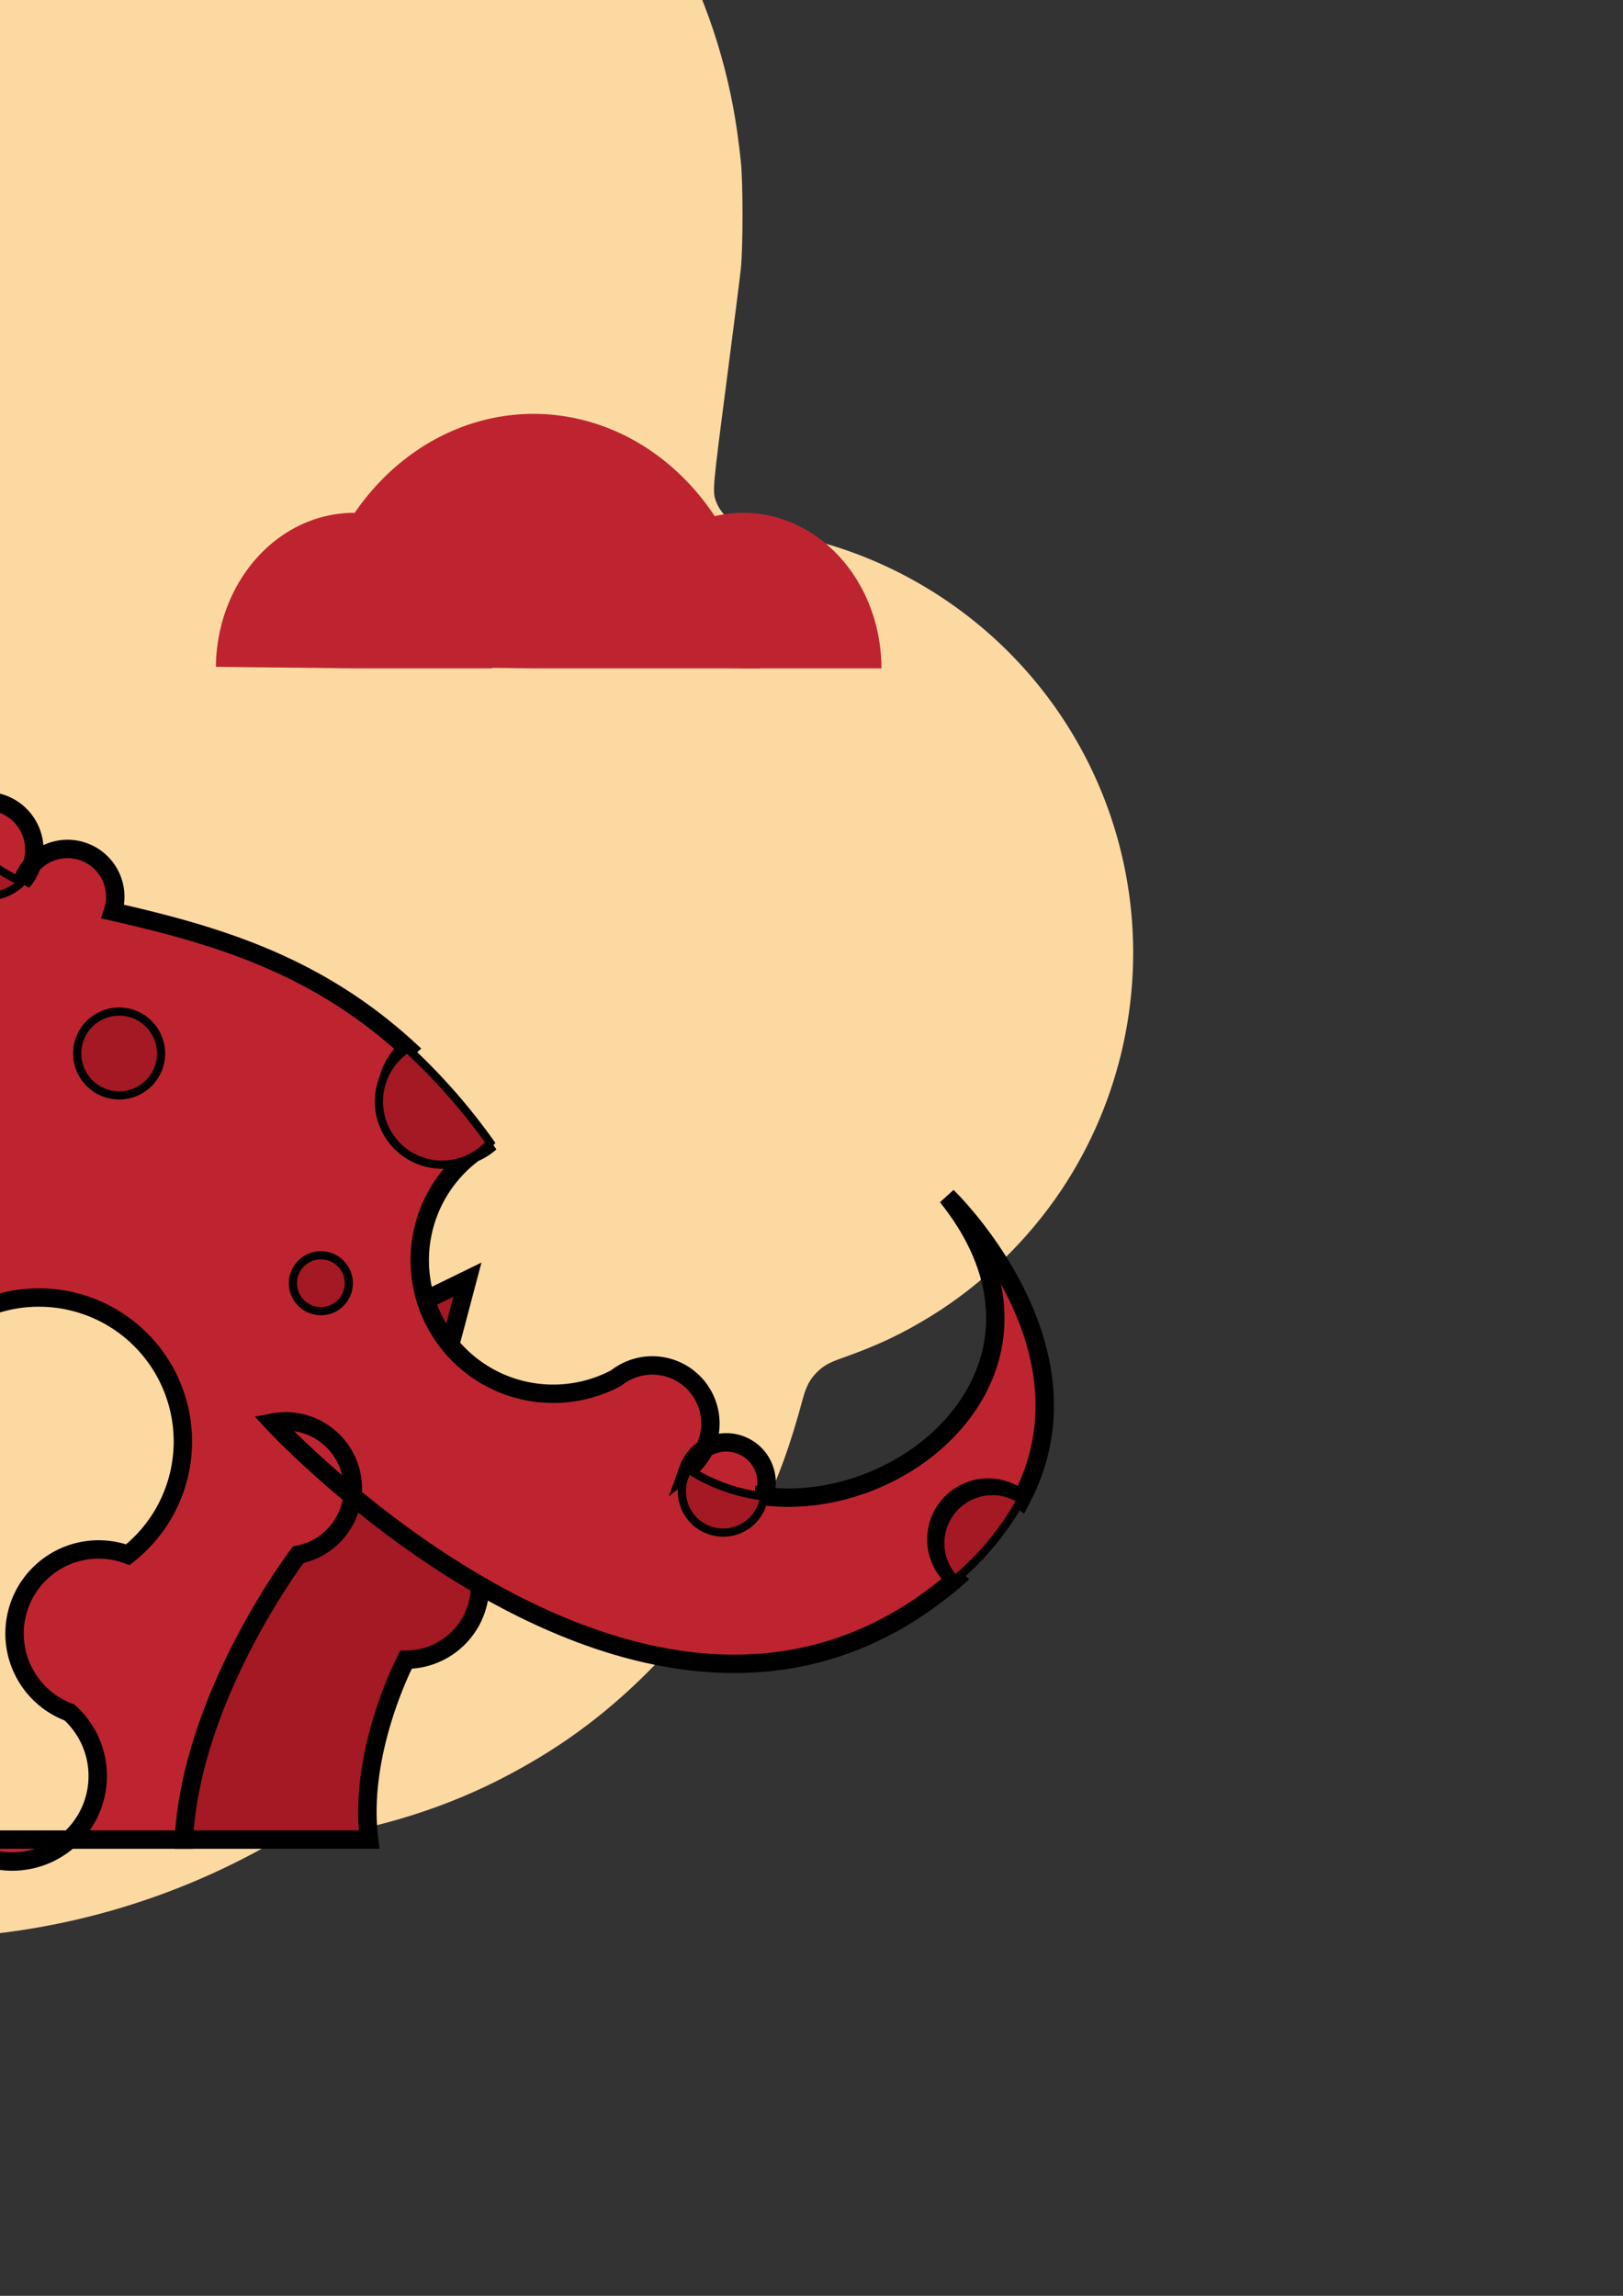 <?xml version="1.0" encoding="UTF-8" standalone="no"?>
<svg
   xmlns:dc="http://purl.org/dc/elements/1.1/"
   xmlns:cc="http://creativecommons.org/ns#"
   xmlns:rdf="http://www.w3.org/1999/02/22-rdf-syntax-ns#"
   xmlns:svg="http://www.w3.org/2000/svg"
   xmlns="http://www.w3.org/2000/svg"
   xmlns:sodipodi="http://sodipodi.sourceforge.net/DTD/sodipodi-0.dtd"
   xmlns:inkscape="http://www.inkscape.org/namespaces/inkscape"
   sodipodi:docname="dino illstration.svg"
   inkscape:version="1.0 (4035a4fb49, 2020-05-01)"
   id="svg8"
   version="1.1"
   viewBox="0 0 210 297"
   height="1122.52"
   width="793.701">
  <rect x="0" y="0" width="210" height="297" fill="#333333" stroke="none"/>
  <defs
     id="defs2">
    <inkscape:path-effect
       simplify_just_coalesce="false"
       simplify_individual_paths="false"
       helper_size="0"
       smooth_angles="360"
       threshold="0.024"
       steps="1"
       lpeversion="1"
       is_visible="true"
       id="path-effect986"
       effect="simplify" />
    <inkscape:path-effect
       simplify_just_coalesce="false"
       simplify_individual_paths="false"
       helper_size="0"
       smooth_angles="360"
       threshold="0.024"
       steps="1"
       lpeversion="1"
       is_visible="true"
       id="path-effect980"
       effect="simplify" />
  </defs>
  <sodipodi:namedview
     showborder="false"
     inkscape:showpageshadow="false"
     units="px"
     inkscape:window-maximized="1"
     inkscape:window-y="-9"
     inkscape:window-x="-9"
     inkscape:window-height="1001"
     inkscape:window-width="1920"
     showgrid="false"
     inkscape:document-rotation="0"
     inkscape:current-layer="g857"
     inkscape:document-units="px"
     inkscape:cy="269.7401"
     inkscape:cx="-243.05069"
     inkscape:zoom="0.35"
     inkscape:pageshadow="2"
     inkscape:pageopacity="0.0"
     borderopacity="1.0"
     bordercolor="#666666"
     pagecolor="#ffffff"
     id="base" />
  <g
     id="layer1"
     inkscape:groupmode="layer"
     inkscape:label="Layer 1">
    <rect
       y="18.899"
       x="-70.228"
       height="86.935"
       width="137.583"
       id="rect833"
       style="fill:none;stroke:#ffffff;stroke-width:0.529;stroke-linejoin:bevel;paint-order:stroke fill markers" />
    <g
       transform="matrix(-1.058,0,0,1.058,242.274,111.597)"
       id="g871">
      <g
         id="g857">
        <path
           sodipodi:nodetypes="cccccccccccccccccccccccsscscc"
           id="path1003"
           fill="#94be24"
           d="m 330.689,-402.192 c 0,0 0.261,1.782 -2.019,12.425 -16.892,2.893 -24.327,46.221 -49.413,54.901 -3.706,11.142 -19.932,13.494 -19.932,13.494 -2.909,13.092 -11.604,24.155 -23.638,30.076 0.095,7.671 2.84,15.074 7.768,20.953 8.006,2.056 13.998,8.713 15.204,16.891 h -30.408 c -1.022,-19.266 -15.204,-37.844 -15.204,-37.844 3.003,-5.33 4.187,-11.493 3.373,-17.556 0,0 -49.199,53.285 -88.682,22.45 -0.689,-0.546 -1.354,-1.069 -1.972,-1.615 -3.561,-2.959 -6.535,-6.562 -8.766,-10.619 -10.548,-19.955 8.885,-39.317 9.835,-40.243 -17.651,22.022 4.751,42.191 24.303,39.816 3.591,-0.411 7.039,-1.646 10.073,-3.611 4.359,-2.955 7.709,-7.175 9.598,-12.092 4.324,-11.051 9.937,-21.553 16.724,-31.287 3.226,-4.533 6.912,-8.721 10.999,-12.496 12.139,-11.07 25.11,-14.99 39.15,-18.174 4.154,-0.857 8.195,-2.188 12.044,-3.967 4.028,-1.783 7.412,-4.76 9.693,-8.529 3.658,-6.177 4.252,-14.468 5.987,-25.728 3.373,-21.785 26.346,-19.243 34.47,-19.433 8.125,-0.19 9.455,-7.768 20.763,-3.207 11.308,4.561 11.332,20.953 11.332,20.953 -9.122,-1.188 -16.724,1.52 -25.847,9.978 -9.122,8.457 -14.871,7.412 -14.871,7.412 15.299,4.49 39.435,-2.946 39.435,-2.946 z"
           style="fill:#be242f;fill-opacity:1;stroke-width:1" />
        <path
           id="path960"
           d="m 193.004,119.454 c -8.445,-0.814 -17.283,-3.381 -24.894,-7.232 -7.104,-3.595 -12.817,-7.729 -18.42,-13.331 -5.684,-5.682 -10.329,-12.172 -13.707,-19.147 -2.226,-4.597 -3.609,-8.394 -5.19,-14.251 -0.387,-1.433 -0.855,-2.317 -1.657,-3.133 -0.793,-0.806 -1.489,-1.208 -3.037,-1.755 -4.421,-1.562 -7.363,-2.948 -10.961,-5.16 C 108.914,51.618 103.312,46.203 99.185,40.025 91.844,29.037 88.938,15.525 91.112,2.495 c 2.891,-17.33 14.301,-32.006 30.431,-39.142 4.603,-2.036 9.438,-3.367 14.737,-4.056 0.729,-0.095 1.611,-0.261 1.96,-0.37 1.321,-0.411 2.627,-1.659 3.149,-3.009 0.494,-1.277 0.481,-1.429 -1.24,-14.66 -0.866,-6.653 -1.657,-12.898 -1.759,-13.878 -0.273,-2.626 -0.273,-10.548 -5e-5,-13.122 0.268,-2.529 0.57,-4.656 0.952,-6.696 3.206,-17.14 12.521,-32.224 26.122,-42.3 9.905,-7.338 21.334,-11.789 33.858,-13.185 1.922,-0.214 2.707,-0.241 7.128,-0.241 4.415,0 5.209,0.027 7.128,0.24 11.39,1.266 21.543,4.913 30.888,11.094 3.942,2.607 6.92,5.004 10.137,8.158 4.217,4.135 6.829,7.294 9.908,11.988 1.996,3.043 2.709,3.994 4.014,5.354 5.399,5.627 13.287,8.046 21.097,6.471 1.523,-0.307 3.357,-0.937 6.739,-2.313 3.17,-1.29 4.481,-1.761 7.799,-2.804 5.409,-1.701 11.265,-2.939 17.191,-3.636 5.905,-0.694 13.636,-0.774 19.613,-0.204 21.704,2.071 42.006,11.674 57.513,27.205 3.706,3.711 5.969,6.307 8.885,10.188 6.108,8.129 10.79,16.968 13.973,26.375 2.797,8.268 4.354,16.319 4.851,25.086 0.165,2.901 0.071,10.42 -0.164,13.147 -0.833,9.677 -2.899,18.502 -6.394,27.309 -2.402,6.053 -5.238,11.464 -8.955,17.084 -5.399,8.163 -11.914,15.323 -19.625,21.566 -9.904,8.019 -21.77,14.114 -34.039,17.484 -6.063,1.665 -10.843,2.487 -18.583,3.196 -2.332,0.213 -11.51,0.175 -14.202,-0.059 -7.937,-0.691 -14.028,-1.865 -20.844,-4.016 -5.103,-1.611 -8.144,-2.084 -12.626,-1.965 -5.441,0.145 -9.913,1.251 -14.866,3.678 -6.024,2.951 -11.344,7.743 -14.948,13.463 -4.758,7.551 -10.127,13.495 -17.23,19.076 -5.803,4.559 -13.581,8.702 -20.898,11.13 -5.169,1.715 -9.641,2.663 -15.697,3.327 -1.947,0.213 -11.888,0.211 -14.111,-0.003 z"
           style="fill:#fdd9a2;fill-opacity:1;stroke-width:1" />
        <circle
           transform="scale(-1,1)"
           r="88.571"
           cy="42.961"
           cx="-239.656"
           id="path911"
           style="opacity:1;vector-effect:none;fill:#fdd9a2;fill-opacity:1;fill-rule:evenodd;stroke:none;stroke-width:0.378;stroke-linecap:butt;stroke-linejoin:round;stroke-miterlimit:4;stroke-dasharray:none;stroke-dashoffset:0;stroke-opacity:1;paint-order:normal" />
        <path
           style="fill:#a41923;fill-opacity:1;stroke-width:2.25;stroke:#000000;stroke-opacity:1;stroke-miterlimit:4;stroke-dasharray:none"
           d="m 179.334,79.359 a -20.299,20.299 0 0 1 0,18.097 c 0,0 5.886,11.194 4.52,21.998 h 22.649 V 67.936 L 171.828,50.989 Z"
           fill="#82a626"
           id="path837" />
        <path
           style="fill:#be242f;fill-opacity:1;stroke-width:2.25;stroke-miterlimit:4;stroke-dasharray:none;stroke:#000000;stroke-opacity:1"
           d="m 300.797,-17.453 c 0,0 0.241,1.64 -1.859,11.436 -2.099,9.796 -28.689,14.454 -28.689,14.454 1.881,13.689 -6.997,25.606 -6.997,25.606 a -13.304,13.304 0 0 1 10.255,15.897 -11.073,11.073 0 0 0 -12.573,-0.7 c -3.499,-5.357 -7.478,-4.723 -7.478,-4.723 -3.411,10.255 -18.346,12.42 -18.346,12.42 a -40.689,40.689 0 0 1 -21.757,27.683 -30.613,30.613 0 0 0 7.15,19.286 -18.897,18.897 0 0 1 13.995,15.547 H 206.508 C 205.568,101.72 192.513,84.62 192.513,84.62 a -25.897,25.897 0 0 0 3.105,-16.159 c 0,0 -45.286,49.047 -81.628,20.664 -0.634,-0.503 -1.246,-0.984 -1.815,-1.487 a -34.022,34.022 0 0 1 -8.069,-9.774 c -9.709,-18.368 8.178,-36.189 9.053,-37.042 -16.247,20.27 4.373,38.835 22.37,36.649 a -21.567,21.567 0 0 0 9.271,-3.324 -23.725,23.725 0 0 0 8.834,-11.13 -138.729,138.729 0 0 1 15.394,-28.798 -74.288,74.288 0 0 1 10.124,-11.502 C 190.327,12.526 202.266,8.918 215.189,5.988 a -50.949,50.949 0 0 0 11.086,-3.652 -19.794,19.794 0 0 0 8.922,-7.85 c 3.367,-5.685 3.914,-13.317 5.51,-23.682 3.105,-20.052 24.25,-17.712 31.729,-17.887 7.478,-0.175 8.703,-7.15 19.111,-2.952 10.409,4.198 10.43,19.286 10.43,19.286 -8.397,-1.093 -15.394,1.399 -23.791,9.184 -8.397,7.785 -13.689,6.822 -13.689,6.822 14.082,4.133 36.299,-2.711 36.299,-2.711 z"
           fill="#94be24"
           id="path839" />
        <g
           transform="matrix(2.187,0,0,2.187,61.401,-105.904)"
           style="fill:#a41923;fill-opacity:1;stroke-width:0.457;stroke-miterlimit:4;stroke-dasharray:none;stroke:#000000;stroke-opacity:1"
           fill="#82a626"
           id="g855">
          <path
             style="fill:#a41923;fill-opacity:1;stroke-width:0.457;stroke-miterlimit:4;stroke-dasharray:none;stroke:#000000;stroke-opacity:1"
             d="m 55.44,61.78 a 3.529,3.529 0 0 1 -3.53,3.53 3.58,3.58 0 0 1 -2.69,-1.23 33.973,33.973 0 0 1 4.63,-5.26 3.542,3.542 0 0 1 1.59,2.96 z"
             id="path843" />
          <circle
             style="fill:#a41923;fill-opacity:1;stroke-width:0.457;stroke-miterlimit:4;stroke-dasharray:none;stroke:#000000;stroke-opacity:1"
             cx="69.969"
             cy="59.094"
             r="2.344"
             id="circle845" />
          <path
             style="fill:#a41923;fill-opacity:1;stroke-width:0.457;stroke-miterlimit:4;stroke-dasharray:none;stroke:#000000;stroke-opacity:1"
             d="m 80.06,47.59 a 2.722,2.722 0 0 1 -4.66,1.91 9.052,9.052 0 0 0 4.08,-3.59 2.674,2.674 0 0 1 0.58,1.68 z"
             id="path847" />
          <circle
             style="fill:#a41923;fill-opacity:1;stroke-width:0.457;stroke-miterlimit:4;stroke-dasharray:none;stroke:#000000;stroke-opacity:1"
             cx="58.688"
             cy="71.938"
             r="1.563"
             id="circle849" />
          <path
             style="fill:#a41923;fill-opacity:1;stroke-width:0.457;stroke-miterlimit:4;stroke-dasharray:none;stroke:#000000;stroke-opacity:1"
             d="m 38.5,83.56 a 2.309,2.309 0 0 1 -4.6,0.3 9.863,9.863 0 0 0 4.24,-1.52 2.213,2.213 0 0 1 0.36,1.22 z"
             id="path851" />
          <path
             style="fill:#a41923;fill-opacity:1;stroke-width:0.457;stroke-miterlimit:4;stroke-dasharray:none;stroke:#000000;stroke-opacity:1"
             d="m 24.05,86.48 a 2.917,2.917 0 0 1 -0.83,2.03 15.559,15.559 0 0 1 -3.69,-4.47 2.917,2.917 0 0 1 4.52,2.44 z"
             id="path853" />
        </g>
        <ellipse
           style="opacity:1;vector-effect:none;fill:#000000;fill-opacity:1;fill-rule:evenodd;stroke:none;stroke-width:0.378;stroke-linecap:butt;stroke-linejoin:round;stroke-miterlimit:4;stroke-dasharray:none;stroke-dashoffset:0;stroke-opacity:1;paint-order:normal"
           id="ellipse901"
           cx="-258.983"
           cy="53.54"
           transform="matrix(-0.949,0.316,0.306,0.952,0,0)"
           rx="2.743"
           ry="4.033" />
        <ellipse
           ry="2.122"
           rx="1.609"
           transform="matrix(-0.96,0.279,0.345,0.938,0,0)"
           cy="45.19"
           cx="-255.516"
           id="path899"
           style="opacity:1;vector-effect:none;fill:#ffffff;fill-opacity:1;fill-rule:evenodd;stroke:#ffffff;stroke-width:0.378;stroke-linecap:butt;stroke-linejoin:round;stroke-miterlimit:4;stroke-dasharray:none;stroke-dashoffset:0;stroke-opacity:1;paint-order:normal" />
        <g
           style="stroke-width:1.162"
           transform="matrix(0.86,0,0,0.86,239.665,104.807)"
           id="g932">
          <path
             style="opacity:1;vector-effect:none;fill:#be242f;fill-opacity:1;fill-rule:evenodd;stroke:none;stroke-width:0.439;stroke-linecap:butt;stroke-linejoin:round;stroke-miterlimit:4;stroke-dasharray:none;stroke-dashoffset:0;stroke-opacity:1;paint-order:normal"
             id="path913"
             transform="scale(-1)"
             sodipodi:type="arc"
             sodipodi:cx="-114.91652"
             sodipodi:cy="56.111866"
             sodipodi:rx="32.142857"
             sodipodi:ry="36.183468"
             sodipodi:start="0"
             sodipodi:end="3.131789"
             sodipodi:arc-type="slice"
             d="M -82.774,56.112 A 32.143,36.183 0 0 1 -114.759,92.295 32.143,36.183 0 0 1 -147.058,56.467 l 32.141,-0.355 z" />
          <path
             d="M -65.452,56.112 A 19.643,22.112 0 0 1 -84.999,78.224 19.643,22.112 0 0 1 -104.737,56.329 l 19.642,-0.217 z"
             sodipodi:arc-type="slice"
             sodipodi:end="3.131789"
             sodipodi:start="0"
             sodipodi:ry="22.11212"
             sodipodi:rx="19.642857"
             sodipodi:cy="56.111866"
             sodipodi:cx="-85.095078"
             sodipodi:type="arc"
             transform="scale(-1)"
             id="path917"
             style="opacity:1;vector-effect:none;fill:#be242f;fill-opacity:1;fill-rule:evenodd;stroke:none;stroke-width:0.439;stroke-linecap:butt;stroke-linejoin:round;stroke-miterlimit:4;stroke-dasharray:none;stroke-dashoffset:0;stroke-opacity:1;paint-order:normal" />
          <path
             style="opacity:1;vector-effect:none;fill:#be242f;fill-opacity:1;fill-rule:evenodd;stroke:none;stroke-width:0.439;stroke-linecap:butt;stroke-linejoin:round;stroke-miterlimit:4;stroke-dasharray:none;stroke-dashoffset:0;stroke-opacity:1;paint-order:normal"
             id="path919"
             transform="scale(-1)"
             sodipodi:type="arc"
             sodipodi:cx="-140.45222"
             sodipodi:cy="56.111866"
             sodipodi:rx="19.642857"
             sodipodi:ry="22.11212"
             sodipodi:start="0"
             sodipodi:end="3.131789"
             sodipodi:arc-type="slice"
             d="m -120.809,56.112 a 19.643,22.112 0 0 1 -19.547,22.112 19.643,22.112 0 0 1 -19.738,-21.895 l 19.642,-0.217 z" />
        </g>
        <g
           id="g944"
           transform="matrix(0.86,0,0,0.86,64.909,24.5)"
           style="stroke-width:1.162">
          <path
             d="M -82.774,56.112 A 32.143,36.183 0 0 1 -114.759,92.295 32.143,36.183 0 0 1 -147.058,56.467 l 32.141,-0.355 z"
             sodipodi:arc-type="slice"
             sodipodi:end="3.131789"
             sodipodi:start="0"
             sodipodi:ry="36.183468"
             sodipodi:rx="32.142857"
             sodipodi:cy="56.111866"
             sodipodi:cx="-114.91652"
             sodipodi:type="arc"
             transform="scale(-1)"
             id="path938"
             style="opacity:1;vector-effect:none;fill:#be242f;fill-opacity:1;fill-rule:evenodd;stroke:none;stroke-width:0.439;stroke-linecap:butt;stroke-linejoin:round;stroke-miterlimit:4;stroke-dasharray:none;stroke-dashoffset:0;stroke-opacity:1;paint-order:normal" />
          <path
             style="opacity:1;vector-effect:none;fill:#be242f;fill-opacity:1;fill-rule:evenodd;stroke:none;stroke-width:0.439;stroke-linecap:butt;stroke-linejoin:round;stroke-miterlimit:4;stroke-dasharray:none;stroke-dashoffset:0;stroke-opacity:1;paint-order:normal"
             id="path940"
             transform="scale(-1)"
             sodipodi:type="arc"
             sodipodi:cx="-85.095078"
             sodipodi:cy="56.111866"
             sodipodi:rx="19.642857"
             sodipodi:ry="22.11212"
             sodipodi:start="0"
             sodipodi:end="3.131789"
             sodipodi:arc-type="slice"
             d="M -65.452,56.112 A 19.643,22.112 0 0 1 -84.999,78.224 19.643,22.112 0 0 1 -104.737,56.329 l 19.642,-0.217 z" />
          <path
             d="m -120.809,56.112 a 19.643,22.112 0 0 1 -19.547,22.112 19.643,22.112 0 0 1 -19.738,-21.895 l 19.642,-0.217 z"
             sodipodi:arc-type="slice"
             sodipodi:end="3.131789"
             sodipodi:start="0"
             sodipodi:ry="22.11212"
             sodipodi:rx="19.642857"
             sodipodi:cy="56.111866"
             sodipodi:cx="-140.45222"
             sodipodi:type="arc"
             transform="scale(-1)"
             id="path942"
             style="opacity:1;vector-effect:none;fill:#be242f;fill-opacity:1;fill-rule:evenodd;stroke:none;stroke-width:0.439;stroke-linecap:butt;stroke-linejoin:round;stroke-miterlimit:4;stroke-dasharray:none;stroke-dashoffset:0;stroke-opacity:1;paint-order:normal" />
        </g>
        <path
           sodipodi:nodetypes="ccccscccccccccccsssccccccccccccccccccccccccccscscccccccccccccccccccccccccccccccccccccccccccccccccccc"
           id="path976"
           d="m 458.625,-214.392 v -25.151 h -4.849 -4.849 v -13.515 c 0,-12.287 -0.14,-13.515 -1.543,-13.509 -0.849,0.004 -7.026,-0.064 -13.727,-0.151 l -12.184,-0.157 0.218,-5.951 0.218,-5.951 -6.286,-0.258 -6.286,-0.258 -0.263,-5.032 -0.263,-5.032 -3.968,-0.094 c -2.182,-0.051 -4.662,-0.151 -5.51,-0.22 -1.442,-0.118 -1.543,-2.48 -1.543,-36.181 0,-38.507 -0.192,-36.91 4.408,-36.639 6.857,0.404 6.172,-0.962 6.172,12.299 v 11.903 h 6.613 6.613 v 6.528 6.528 l 5.951,-0.028 5.951,-0.028 0.257,6.727 0.257,6.727 c 47.034,-67.746 81.177,-56.564 87.881,-91.914 -1.091,-51.902 9.854,-52.68 61.488,-52.68 40.932,-0.337 63.921,-0.733 63.921,38.663 v 27.201 l -13.005,0.605 c -7.153,0.333 -21.472,0.56 -31.82,0.505 l -18.816,-0.1 v 7.583 7.583 l 17.493,0.199 17.493,0.199 v 3.844 3.844 l -23.585,-0.14 -23.585,-0.14 v 15.032 15.032 h 11.41 c 7.074,0 11.629,0.355 11.986,0.933 0.317,0.513 0.293,5.473 -0.054,11.021 l -0.63,10.088 h -5.184 -5.184 v -5.731 -5.731 h -6.172 -6.172 v 21.123 c 4.832,43.229 -22.746,74.758 -40.296,77.844 l -0.18,25.348 h 9.217 9.217 v 6.172 6.172 h -13.225 -13.225 l -0.138,-2.865 c -0.076,-1.576 -0.175,-9.809 -0.22,-18.295 l -0.082,-15.429 -6.392,-0.259 -6.392,-0.259 v -6.574 -6.574 h -7.053 -7.053 v 6.572 6.572 l -5.896,0.261 -5.896,0.261 0.228,5.51 0.228,5.51 h -7.116 -7.116 v 6.613 6.613 h 7.975 7.975 l -0.261,5.951 -0.261,5.951 -13.445,0.243 -13.445,0.243 v -25.151 z m 99.629,-222.66 v -7.069 l -6.392,0.259 -6.392,0.259 -0.257,6.81 -0.257,6.81 h 6.65 6.65 z"
           style="fill:#be242f;fill-opacity:1;stroke-width:1" />
        <circle
           transform="scale(-1,1)"
           r="26.429"
           cy="-69.732"
           cx="-331.778"
           id="path992"
           style="opacity:0.48;vector-effect:none;fill:#ffffff;fill-opacity:1;fill-rule:evenodd;stroke:#000000;stroke-width:2.25;stroke-linecap:butt;stroke-linejoin:round;stroke-miterlimit:4;stroke-dasharray:none;stroke-dashoffset:0;stroke-opacity:1;paint-order:normal" />
      </g>
    </g>
  </g>
</svg>
